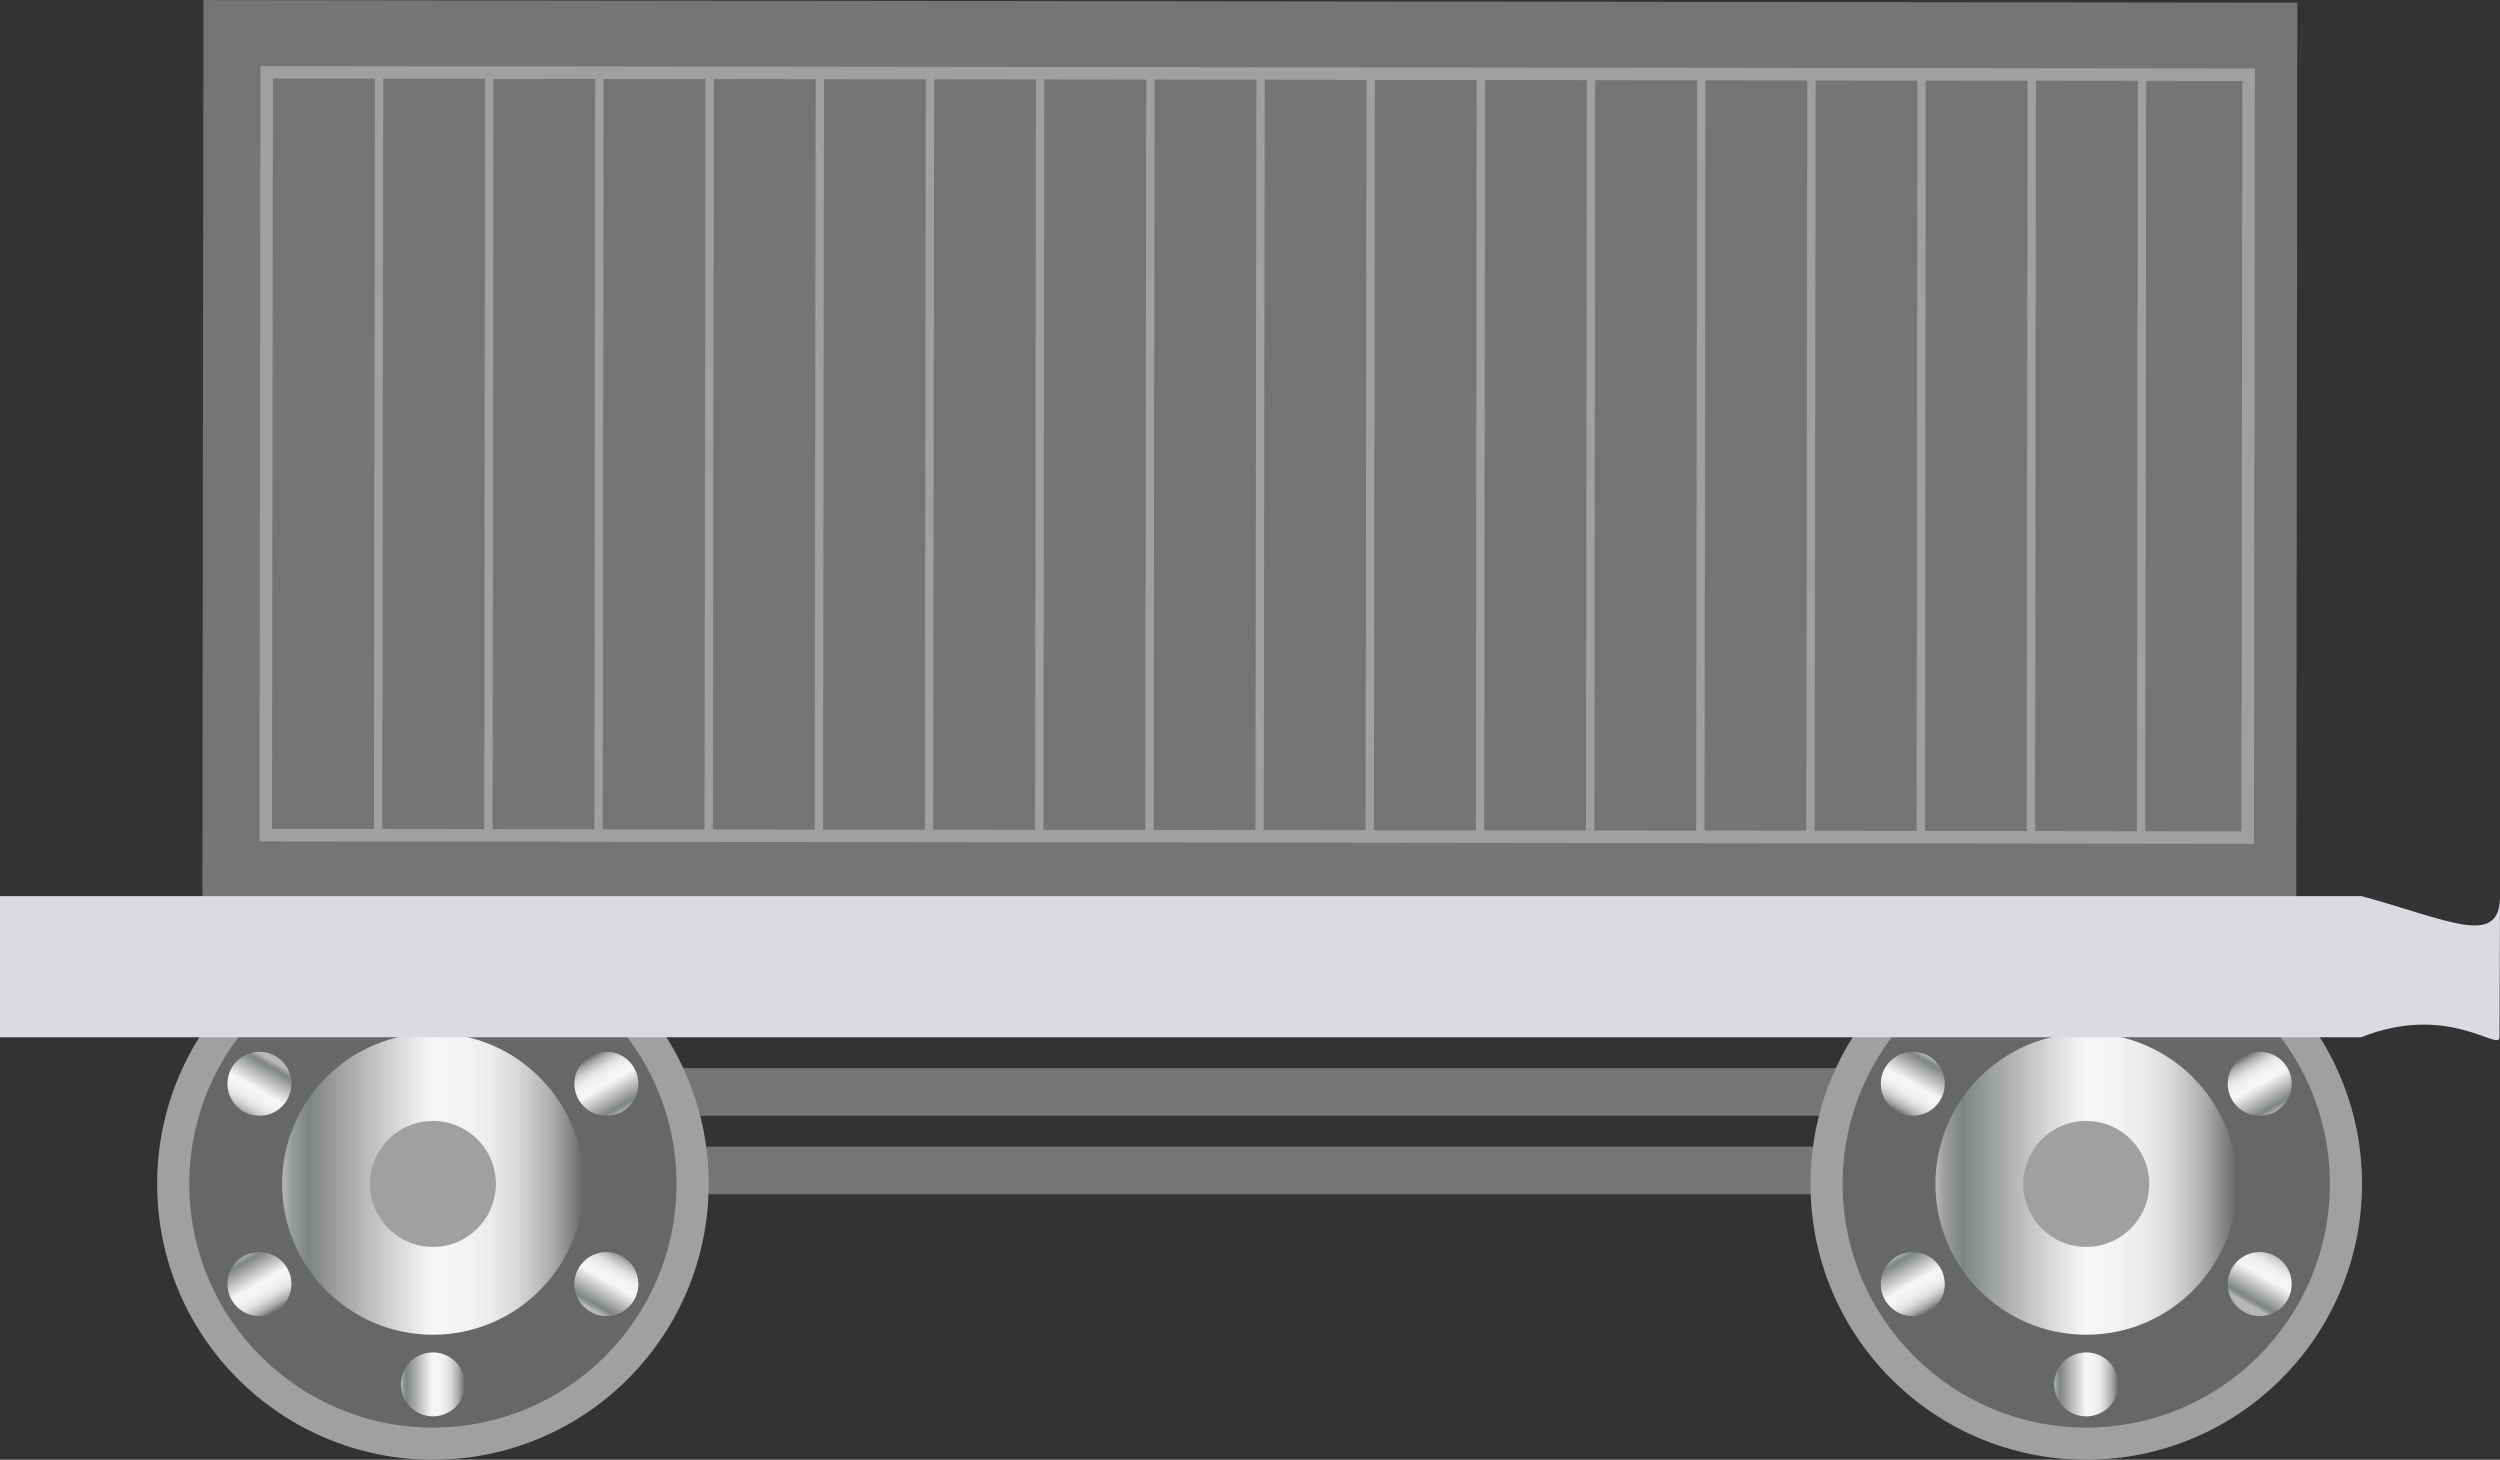 <svg xmlns="http://www.w3.org/2000/svg" xmlns:xlink="http://www.w3.org/1999/xlink" viewBox="0 0 150.03 87.6"><rect x="0" y="0" width="150.03" height="87.6" fill="#333333" stroke="none"/><defs><style>.cls-1{fill:#757575;}.cls-2{fill:#a0a0a0;}.cls-3{fill:#666767;}.cls-4{fill:url(#未命名的渐变_143);}.cls-5,.cls-6{fill:none;stroke:#a0a0a0;stroke-miterlimit:10;}.cls-5{stroke-width:0.75px;}.cls-6{stroke-width:0.5px;}.cls-7{fill:url(#未命名的渐变_143-2);}.cls-8{fill:url(#未命名的渐变_143-3);}.cls-9{fill:url(#未命名的渐变_143-4);}.cls-10{fill:url(#未命名的渐变_143-5);}.cls-11{fill:url(#未命名的渐变_143-6);}.cls-12{fill:url(#未命名的渐变_143-7);}.cls-13{fill:url(#未命名的渐变_143-8);}.cls-14{fill:url(#未命名的渐变_143-9);}.cls-15{fill:url(#未命名的渐变_143-10);}.cls-16{fill:url(#未命名的渐变_143-11);}.cls-17{fill:url(#未命名的渐变_143-12);}.cls-18{fill:url(#未命名的渐变_143-13);}.cls-19{fill:#dadae0;}</style><linearGradient id="未命名的渐变_143" x1="16.93" y1="71.05" x2="35.03" y2="71.05" gradientUnits="userSpaceOnUse"><stop offset="0" stop-color="#b7b7b8"/><stop offset="0.03" stop-color="#9c9e9e"/><stop offset="0.07" stop-color="#888b8b"/><stop offset="0.09" stop-color="#818484"/><stop offset="0.2" stop-color="#a3a5a5"/><stop offset="0.49" stop-color="#f6f6f6"/><stop offset="0.61" stop-color="#f3f3f3"/><stop offset="0.7" stop-color="#eaeaea"/><stop offset="0.77" stop-color="#dbdbdb"/><stop offset="0.83" stop-color="#c5c6c6"/><stop offset="0.9" stop-color="#aaa"/><stop offset="0.95" stop-color="#888989"/><stop offset="1" stop-color="#666767"/></linearGradient><linearGradient id="未命名的渐变_143-2" x1="24.06" y1="83.08" x2="27.9" y2="83.08" xlink:href="#未命名的渐变_143"/><linearGradient id="未命名的渐变_143-3" x1="24.41" y1="62.42" x2="28.25" y2="62.42" gradientTransform="matrix(0.5, -0.87, 0.87, 0.5, -30.83, 68.66)" xlink:href="#未命名的渐变_143"/><linearGradient id="未命名的渐变_143-4" x1="42.47" y1="52.4" x2="46.31" y2="52.4" gradientTransform="translate(13.21 129.68) rotate(-120)" xlink:href="#未命名的渐变_143"/><linearGradient id="未命名的渐变_143-5" x1="60.19" y1="63.03" x2="64.02" y2="63.03" gradientTransform="translate(88.09 122.06) rotate(180)" xlink:href="#未命名的渐变_143"/><linearGradient id="未命名的渐变_143-6" x1="59.84" y1="83.68" x2="63.67" y2="83.68" gradientTransform="matrix(-0.5, 0.87, -0.87, -0.5, 118.92, 53.4)" xlink:href="#未命名的渐变_143"/><linearGradient id="未命名的渐变_143-7" x1="41.77" y1="93.71" x2="45.61" y2="93.71" gradientTransform="translate(74.87 -7.63) rotate(60)" xlink:href="#未命名的渐变_143"/><linearGradient id="未命名的渐变_143-8" x1="116.16" y1="71.05" x2="134.25" y2="71.05" xlink:href="#未命名的渐变_143"/><linearGradient id="未命名的渐变_143-9" x1="123.28" y1="83.08" x2="127.12" y2="83.08" xlink:href="#未命名的渐变_143"/><linearGradient id="未命名的渐变_143-10" x1="74.02" y1="148.35" x2="77.86" y2="148.35" gradientTransform="matrix(0.5, -0.87, 0.87, 0.5, -30.83, 68.66)" xlink:href="#未命名的渐变_143"/><linearGradient id="未命名的渐变_143-11" x1="-7.14" y1="138.32" x2="-3.3" y2="138.32" gradientTransform="translate(13.21 129.68) rotate(-120)" xlink:href="#未命名的渐变_143"/><linearGradient id="未命名的渐变_143-12" x1="10.23" y1="-2.25" x2="14.06" y2="-2.25" gradientTransform="matrix(-0.5, 0.87, -0.87, -0.5, 118.92, 53.4)" xlink:href="#未命名的渐变_143"/><linearGradient id="未命名的渐变_143-13" x1="91.38" y1="7.78" x2="95.22" y2="7.78" gradientTransform="translate(74.87 -7.63) rotate(60)" xlink:href="#未命名的渐变_143"/></defs><title>Dumpcart（垃圾车）</title><g id="图层_2" data-name="图层 2"><g id="图层_35" data-name="图层 35"><g id="Dumpcart_垃圾车_" data-name="Dumpcart（垃圾车）"><rect class="cls-1" x="41" y="64.1" width="70.17" height="2.86"/><rect class="cls-1" x="39.88" y="68.81" width="70.17" height="2.86"/><circle class="cls-2" cx="25.98" cy="71.05" r="16.55"/><circle class="cls-3" cx="25.98" cy="71.05" r="14.62"/><circle class="cls-4" cx="25.98" cy="71.05" r="9.05"/><circle class="cls-2" cx="25.98" cy="71.05" r="3.78"/><rect class="cls-1" x="12.18" y="0.08" width="125.66" height="54.44" transform="translate(0.03 -0.09) rotate(0.07)"/><rect class="cls-5" x="15.98" y="4.41" width="118.94" height="45.78" transform="translate(0.03 -0.09) rotate(0.07)"/><line class="cls-6" x1="22.75" y1="4.34" x2="22.69" y2="50.12"/><line class="cls-6" x1="29.36" y1="4.35" x2="29.31" y2="50.13"/><line class="cls-6" x1="35.97" y1="4.36" x2="35.92" y2="50.14"/><line class="cls-6" x1="42.59" y1="4.36" x2="42.53" y2="50.15"/><line class="cls-6" x1="49.2" y1="4.37" x2="49.14" y2="50.15"/><line class="cls-6" x1="55.81" y1="4.38" x2="55.75" y2="50.16"/><line class="cls-6" x1="62.42" y1="4.39" x2="62.37" y2="50.17"/><line class="cls-6" x1="69.04" y1="4.4" x2="68.98" y2="50.18"/><line class="cls-6" x1="75.65" y1="4.41" x2="75.59" y2="50.19"/><line class="cls-6" x1="82.26" y1="4.41" x2="82.2" y2="50.19"/><line class="cls-6" x1="88.87" y1="4.42" x2="88.82" y2="50.2"/><line class="cls-6" x1="95.48" y1="4.43" x2="95.43" y2="50.21"/><line class="cls-6" x1="102.1" y1="4.44" x2="102.04" y2="50.22"/><line class="cls-6" x1="108.71" y1="4.45" x2="108.65" y2="50.23"/><line class="cls-6" x1="115.32" y1="4.45" x2="115.27" y2="50.24"/><line class="cls-6" x1="121.93" y1="4.46" x2="121.88" y2="50.24"/><line class="cls-6" x1="128.55" y1="4.47" x2="128.49" y2="50.25"/><circle class="cls-7" cx="25.98" cy="83.08" r="1.92"/><circle class="cls-8" cx="36.39" cy="77.06" r="1.92"/><circle class="cls-9" cx="36.39" cy="65.04" r="1.92"/><circle class="cls-10" cx="25.98" cy="59.03" r="1.92"/><circle class="cls-11" cx="15.57" cy="65.04" r="1.92"/><circle class="cls-12" cx="15.57" cy="77.06" r="1.92"/><circle class="cls-2" cx="125.2" cy="71.05" r="16.55"/><circle class="cls-3" cx="125.2" cy="71.05" r="14.62"/><circle class="cls-13" cx="125.2" cy="71.05" r="9.05"/><circle class="cls-2" cx="125.2" cy="71.05" r="3.78"/><circle class="cls-14" cx="125.2" cy="83.08" r="1.92"/><circle class="cls-15" cx="135.61" cy="77.06" r="1.92"/><circle class="cls-16" cx="135.61" cy="65.04" r="1.92"/><circle class="cls-17" cx="114.79" cy="65.04" r="1.92"/><circle class="cls-18" cx="114.79" cy="77.06" r="1.92"/><path class="cls-19" d="M150,62.25c0,.89-3.07-2.09-8.31,0H0V53.78H141.72c5.24,1.42,8.31,3.12,8.31,0Z"/></g></g></g></svg>